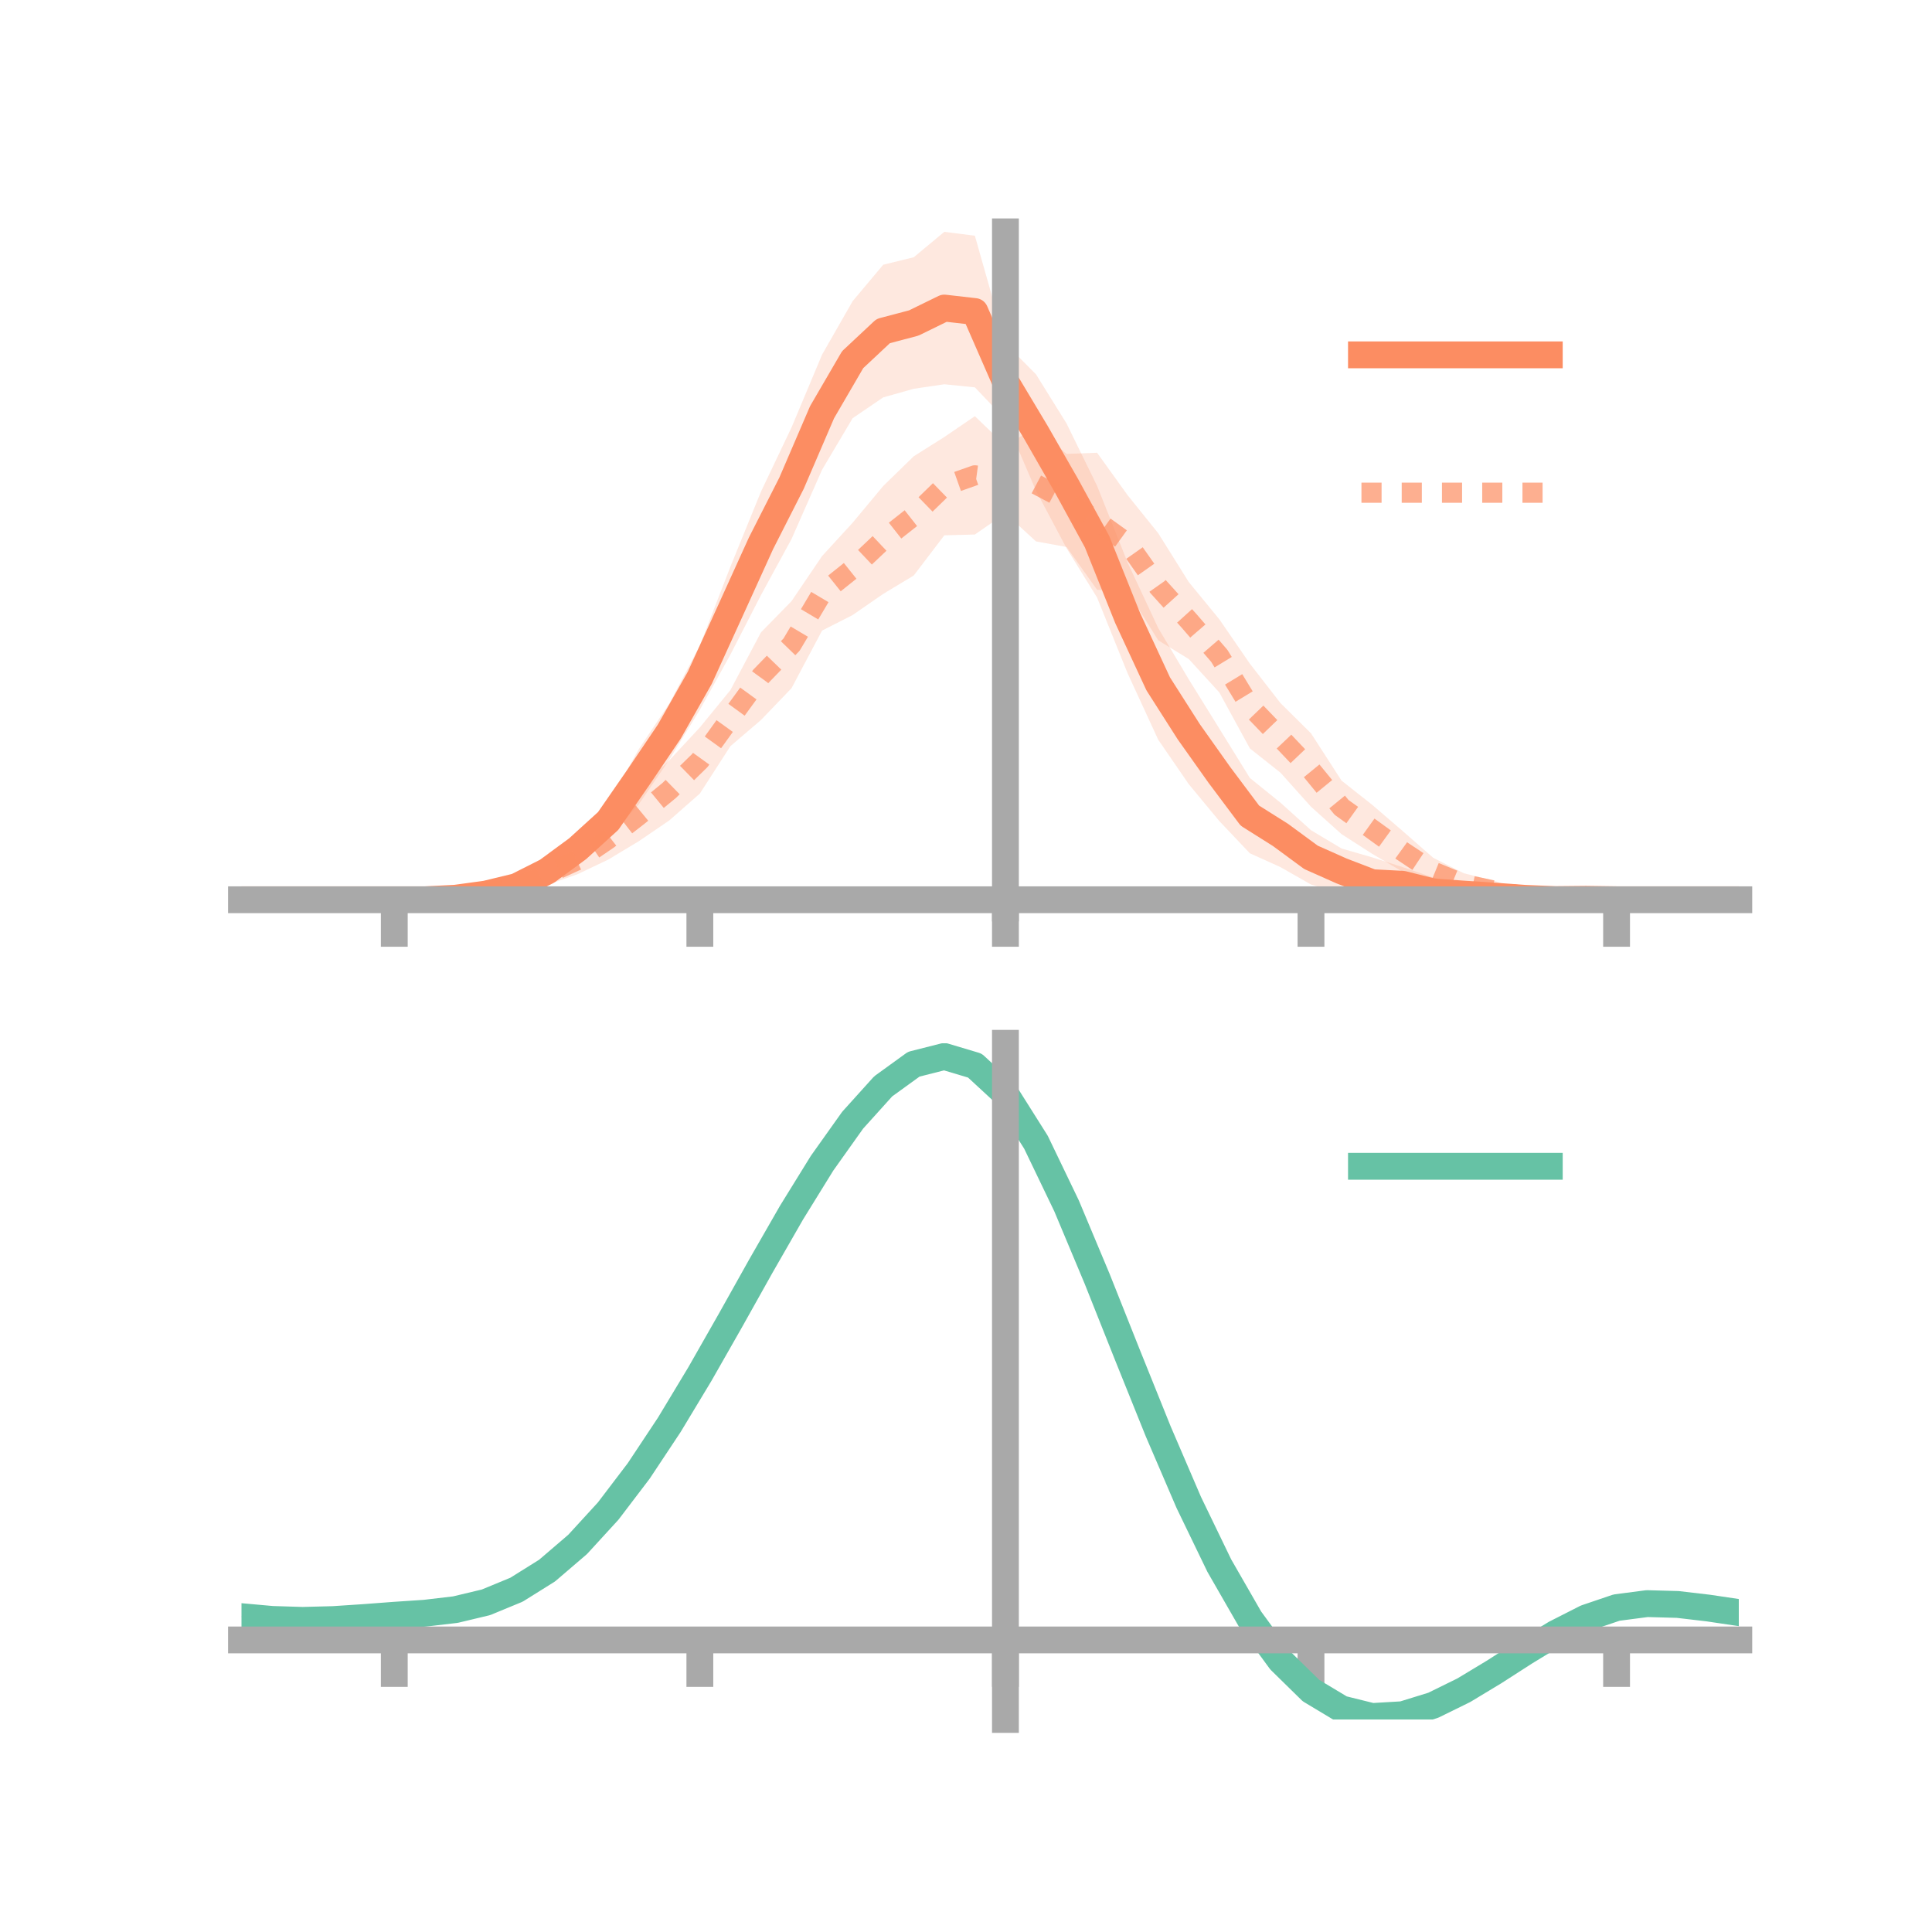<?xml version="1.0" encoding="utf-8" standalone="no"?>
<!DOCTYPE svg PUBLIC "-//W3C//DTD SVG 1.1//EN"
  "http://www.w3.org/Graphics/SVG/1.1/DTD/svg11.dtd">
<!-- Created with matplotlib (https://matplotlib.org/) -->
<svg height="144pt" version="1.1" viewBox="0 0 144 144" width="144pt" xmlns="http://www.w3.org/2000/svg" xmlns:xlink="http://www.w3.org/1999/xlink">
 <defs>
  <style type="text/css">*{stroke-linecap:butt;stroke-linejoin:round;}</style>
 </defs>
 <g id="figure_1">
  <g id="patch_1">
   <path d="M 0 144 
L 144 144 
L 144 0 
L 0 0 
z
" style="fill:none;"/>
  </g>
  <g id="axes_1">
   <g id="patch_2">
    <path d="M 18 67.68 
L 129.6 67.68 
L 129.6 17.28 
L 18 17.28 
z
" style="fill:none;"/>
   </g>
   <g id="PolyCollection_1">
    <path clip-path="url(#p17aa59772b)" d="M 18 67.062 
L 18 67.062 
L 20.278 67.062 
L 22.555 67.062 
L 24.833 67.062 
L 27.11 67.062 
L 29.388 67.062 
L 31.665 67 
L 33.943 66.78 
L 36.22 66.214 
L 38.498 65.557 
L 40.776 63.977 
L 43.053 62.038 
L 45.331 59.909 
L 47.608 55.847 
L 49.886 52.438 
L 52.163 48.114 
L 54.441 42.237 
L 56.718 36.645 
L 58.996 31.86 
L 61.273 26.432 
L 63.551 22.447 
L 65.829 19.732 
L 68.106 19.173 
L 70.384 17.28 
L 72.661 17.57 
L 74.939 25.606 
L 77.216 27.899 
L 79.494 31.563 
L 81.771 36.216 
L 84.049 41.937 
L 86.327 46.813 
L 88.604 50.634 
L 90.882 54.307 
L 93.159 57.986 
L 95.437 59.826 
L 97.714 61.878 
L 99.992 63.243 
L 102.269 63.9 
L 104.547 64.63 
L 106.824 65.405 
L 109.102 65.88 
L 111.38 66.371 
L 113.657 66.622 
L 115.935 66.881 
L 118.212 66.924 
L 120.49 67.062 
L 122.767 67.062 
L 125.045 67.062 
L 127.322 67.062 
L 129.6 67.062 
L 129.6 67.062 
L 129.6 67.062 
L 127.322 67.062 
L 125.045 67.062 
L 122.767 67.062 
L 120.49 67.063 
L 118.212 67.136 
L 115.935 67.223 
L 113.657 67.29 
L 111.38 67.207 
L 109.102 67.402 
L 106.824 67.552 
L 104.547 67.186 
L 102.269 67.68 
L 99.992 66.588 
L 97.714 65.927 
L 95.437 64.629 
L 93.159 63.6 
L 90.882 61.198 
L 88.604 58.449 
L 86.327 55.134 
L 84.049 50.191 
L 81.771 44.54 
L 79.494 40.859 
L 77.216 36.57 
L 74.939 31.26 
L 72.661 28.871 
L 70.384 28.641 
L 68.106 28.978 
L 65.829 29.619 
L 63.551 31.17 
L 61.273 35.01 
L 58.996 40.175 
L 56.718 44.356 
L 54.441 48.788 
L 52.163 52.905 
L 49.886 56.617 
L 47.608 59.953 
L 45.331 62.469 
L 43.053 64.481 
L 40.776 65.895 
L 38.498 66.615 
L 36.22 67.061 
L 33.943 67.118 
L 31.665 67.128 
L 29.388 67.062 
L 27.11 67.062 
L 24.833 67.062 
L 22.555 67.062 
L 20.278 67.062 
L 18 67.062 
z
" style="fill:#fc8d62;fill-opacity:0.2;"/>
   </g>
   <g id="PolyCollection_2">
    <path clip-path="url(#p17aa59772b)" d="M 18 67.062 
L 18 67.062 
L 20.278 67.062 
L 22.555 67.062 
L 24.833 67.062 
L 27.11 67.062 
L 29.388 67.062 
L 31.665 66.979 
L 33.943 66.609 
L 36.22 65.995 
L 38.498 65.475 
L 40.776 64.319 
L 43.053 63.049 
L 45.331 61.029 
L 47.608 58.863 
L 49.886 56.67 
L 52.163 54.218 
L 54.441 51.434 
L 56.718 47.134 
L 58.996 44.806 
L 61.273 41.446 
L 63.551 38.961 
L 65.829 36.225 
L 68.106 34.009 
L 70.384 32.573 
L 72.661 31.019 
L 74.939 33.217 
L 77.216 31.833 
L 79.494 33.83 
L 81.771 33.745 
L 84.049 36.914 
L 86.327 39.743 
L 88.604 43.382 
L 90.882 46.159 
L 93.159 49.468 
L 95.437 52.4 
L 97.714 54.657 
L 99.992 58.184 
L 102.269 59.982 
L 104.547 61.941 
L 106.824 63.935 
L 109.102 65.087 
L 111.38 65.65 
L 113.657 66.438 
L 115.935 66.733 
L 118.212 66.993 
L 120.49 67.062 
L 122.767 67.062 
L 125.045 67.062 
L 127.322 67.062 
L 129.6 67.062 
L 129.6 67.062 
L 129.6 67.062 
L 127.322 67.062 
L 125.045 67.062 
L 122.767 67.062 
L 120.49 67.062 
L 118.212 67.124 
L 115.935 67.235 
L 113.657 67.176 
L 111.38 67.12 
L 109.102 66.723 
L 106.824 66.001 
L 104.547 64.977 
L 102.269 63.635 
L 99.992 62.173 
L 97.714 60.13 
L 95.437 57.589 
L 93.159 55.784 
L 90.882 51.612 
L 88.604 49.122 
L 86.327 47.725 
L 84.049 44.076 
L 81.771 43.96 
L 79.494 40.769 
L 77.216 40.353 
L 74.939 38.259 
L 72.661 39.84 
L 70.384 39.899 
L 68.106 42.894 
L 65.829 44.266 
L 63.551 45.841 
L 61.273 46.999 
L 58.996 51.294 
L 56.718 53.665 
L 54.441 55.614 
L 52.163 59.147 
L 49.886 61.149 
L 47.608 62.702 
L 45.331 64.071 
L 43.053 65.155 
L 40.776 65.963 
L 38.498 66.861 
L 36.22 67.06 
L 33.943 67.17 
L 31.665 67.119 
L 29.388 67.062 
L 27.11 67.062 
L 24.833 67.062 
L 22.555 67.062 
L 20.278 67.062 
L 18 67.062 
z
" style="fill:#fc8d62;fill-opacity:0.2;"/>
   </g>
   <g id="matplotlib.axis_1">
    <g id="xtick_1">
     <g id="line2d_1">
      <defs>
       <path d="M 0 0 
L 0 3.5 
" id="mf615e5eb97" style="stroke:#a9a9a9;stroke-width:2;"/>
      </defs>
      <g>
       <use style="fill:#a9a9a9;stroke:#a9a9a9;stroke-width:2;" x="29.388" xlink:href="#mf615e5eb97" y="67.062"/>
      </g>
     </g>
    </g>
    <g id="xtick_2">
     <g id="line2d_2">
      <g>
       <use style="fill:#a9a9a9;stroke:#a9a9a9;stroke-width:2;" x="52.163" xlink:href="#mf615e5eb97" y="67.062"/>
      </g>
     </g>
    </g>
    <g id="xtick_3">
     <g id="line2d_3">
      <g>
       <use style="fill:#a9a9a9;stroke:#a9a9a9;stroke-width:2;" x="74.939" xlink:href="#mf615e5eb97" y="67.062"/>
      </g>
     </g>
    </g>
    <g id="xtick_4">
     <g id="line2d_4">
      <g>
       <use style="fill:#a9a9a9;stroke:#a9a9a9;stroke-width:2;" x="97.714" xlink:href="#mf615e5eb97" y="67.062"/>
      </g>
     </g>
    </g>
    <g id="xtick_5">
     <g id="line2d_5">
      <g>
       <use style="fill:#a9a9a9;stroke:#a9a9a9;stroke-width:2;" x="120.49" xlink:href="#mf615e5eb97" y="67.062"/>
      </g>
     </g>
    </g>
   </g>
   <g id="matplotlib.axis_2"/>
   <g id="line2d_6">
    <path clip-path="url(#p17aa59772b)" d="M 18 67.062 
L 20.278 67.062 
L 22.555 67.062 
L 24.833 67.062 
L 27.11 67.062 
L 29.388 67.062 
L 31.665 67.064 
L 33.943 66.949 
L 36.22 66.637 
L 38.498 66.086 
L 40.776 64.936 
L 43.053 63.26 
L 45.331 61.189 
L 47.608 57.9 
L 49.886 54.528 
L 52.163 50.51 
L 54.441 45.512 
L 56.718 40.501 
L 58.996 36.017 
L 61.273 30.721 
L 63.551 26.808 
L 65.829 24.676 
L 68.106 24.075 
L 70.384 22.961 
L 72.661 23.221 
L 74.939 28.433 
L 77.216 32.235 
L 79.494 36.211 
L 81.771 40.378 
L 84.049 46.064 
L 86.327 50.973 
L 88.604 54.542 
L 90.882 57.753 
L 93.159 60.793 
L 95.437 62.228 
L 97.714 63.902 
L 99.992 64.916 
L 102.269 65.79 
L 104.547 65.908 
L 106.824 66.478 
L 109.102 66.641 
L 111.38 66.789 
L 113.657 66.956 
L 115.935 67.052 
L 118.212 67.03 
L 120.49 67.062 
L 122.767 67.062 
L 125.045 67.062 
L 127.322 67.062 
L 129.6 67.062 
" style="fill:none;stroke:#fc8d62;stroke-linecap:square;stroke-width:2;"/>
   </g>
   <g id="line2d_7">
    <path clip-path="url(#p17aa59772b)" d="M 18 67.062 
L 20.278 67.062 
L 22.555 67.062 
L 24.833 67.062 
L 27.11 67.062 
L 29.388 67.062 
L 31.665 67.049 
L 33.943 66.89 
L 36.22 66.528 
L 38.498 66.168 
L 40.776 65.141 
L 43.053 64.102 
L 45.331 62.55 
L 47.608 60.782 
L 49.886 58.909 
L 52.163 56.683 
L 54.441 53.524 
L 56.718 50.4 
L 58.996 48.05 
L 61.273 44.222 
L 63.551 42.401 
L 65.829 40.246 
L 68.106 38.452 
L 70.384 36.236 
L 72.661 35.429 
L 74.939 35.738 
L 77.216 36.093 
L 79.494 37.299 
L 81.771 38.853 
L 84.049 40.495 
L 86.327 43.734 
L 88.604 46.252 
L 90.882 48.886 
L 93.159 52.626 
L 95.437 54.995 
L 97.714 57.393 
L 99.992 60.178 
L 102.269 61.809 
L 104.547 63.459 
L 106.824 64.968 
L 109.102 65.905 
L 111.38 66.385 
L 113.657 66.807 
L 115.935 66.984 
L 118.212 67.059 
L 120.49 67.062 
L 122.767 67.062 
L 125.045 67.062 
L 127.322 67.062 
L 129.6 67.062 
" style="fill:none;stroke:#fc8d62;stroke-dasharray:1.5,1.5;stroke-dashoffset:0;stroke-opacity:0.7;stroke-width:1.5;"/>
   </g>
   <g id="patch_3">
    <path d="M 74.939 67.68 
L 74.939 17.28 
" style="fill:none;stroke:#a9a9a9;stroke-linecap:square;stroke-linejoin:miter;stroke-width:2;"/>
   </g>
   <g id="patch_4">
    <path d="M 129.6 67.68 
L 129.6 17.28 
" style="fill:none;"/>
   </g>
   <g id="patch_5">
    <path d="M 18 67.062 
L 129.6 67.062 
" style="fill:none;stroke:#a9a9a9;stroke-linecap:square;stroke-linejoin:miter;stroke-width:2;"/>
   </g>
   <g id="patch_6">
    <path d="M 18 17.28 
L 129.6 17.28 
" style="fill:none;"/>
   </g>
   <g id="legend_1">
    <g id="line2d_8">
     <path d="M 101.475 26.449 
L 115.475 26.449 
" style="fill:none;stroke:#fc8d62;stroke-linecap:square;stroke-width:2;"/>
    </g>
    <g id="line2d_9"/>
    <g id="text_1">
     <!--   -->
     <g transform="translate(121.075 28.899)scale(0.07 -0.07)">
      <defs>
       <path id="DejaVuSans-32"/>
      </defs>
      <use xlink:href="#DejaVuSans-32"/>
     </g>
    </g>
    <g id="line2d_10">
     <path d="M 101.475 36.724 
L 115.475 36.724 
" style="fill:none;stroke:#fc8d62;stroke-dasharray:1.5,1.5;stroke-dashoffset:0;stroke-opacity:0.7;stroke-width:1.5;"/>
    </g>
    <g id="line2d_11"/>
    <g id="text_2">
     <!--   -->
     <g transform="translate(121.075 39.174)scale(0.07 -0.07)">
      <use xlink:href="#DejaVuSans-32"/>
     </g>
    </g>
   </g>
  </g>
  <g id="axes_2">
   <g id="patch_7">
    <path d="M 18 128.16 
L 129.6 128.16 
L 129.6 77.76 
L 18 77.76 
z
" style="fill:none;"/>
   </g>
   <g id="PolyCollection_3">
    <path clip-path="url(#p99570e2a9a)" d="M 18 120.539 
L 18 120.456 
L 20.278 120.67 
L 22.555 120.743 
L 24.833 120.678 
L 27.11 120.519 
L 29.388 120.338 
L 31.665 120.181 
L 33.943 119.907 
L 36.22 119.357 
L 38.498 118.404 
L 40.776 116.957 
L 43.053 114.965 
L 45.331 112.42 
L 47.608 109.354 
L 49.886 105.835 
L 52.163 101.962 
L 54.441 97.866 
L 56.718 93.7 
L 58.996 89.64 
L 61.273 85.875 
L 63.551 82.603 
L 65.829 80.026 
L 68.106 78.347 
L 70.384 77.76 
L 72.661 78.452 
L 74.939 80.59 
L 77.216 84.254 
L 79.494 89.063 
L 81.771 94.579 
L 84.049 100.39 
L 86.327 106.139 
L 88.604 111.527 
L 90.882 116.318 
L 93.159 120.346 
L 95.437 123.507 
L 97.714 125.767 
L 99.992 127.146 
L 102.269 127.717 
L 104.547 127.59 
L 106.824 126.901 
L 109.102 125.801 
L 111.38 124.451 
L 113.657 123.013 
L 115.935 121.647 
L 118.212 120.505 
L 120.49 119.737 
L 122.767 119.443 
L 125.045 119.511 
L 127.322 119.787 
L 129.6 120.138 
L 129.6 120.247 
L 129.6 120.247 
L 127.322 119.921 
L 125.045 119.663 
L 122.767 119.606 
L 120.49 119.905 
L 118.212 120.683 
L 115.935 121.855 
L 113.657 123.269 
L 111.38 124.76 
L 109.102 126.161 
L 106.824 127.301 
L 104.547 128.017 
L 102.269 128.16 
L 99.992 127.602 
L 97.714 126.248 
L 95.437 124.043 
L 93.159 120.973 
L 90.882 117.076 
L 88.604 112.444 
L 86.327 107.234 
L 84.049 101.669 
L 81.771 96.037 
L 79.494 90.688 
L 77.216 86.02 
L 74.939 82.464 
L 72.661 80.394 
L 70.384 79.727 
L 68.106 80.294 
L 65.829 81.911 
L 63.551 84.386 
L 61.273 87.522 
L 58.996 91.124 
L 56.718 95.001 
L 54.441 98.973 
L 52.163 102.874 
L 49.886 106.56 
L 47.608 109.909 
L 45.331 112.829 
L 43.053 115.259 
L 40.776 117.17 
L 38.498 118.569 
L 36.22 119.499 
L 33.943 120.036 
L 31.665 120.3 
L 29.388 120.446 
L 27.11 120.61 
L 24.833 120.751 
L 22.555 120.802 
L 20.278 120.733 
L 18 120.539 
z
" style="fill:#66c2a5;fill-opacity:0.2;"/>
   </g>
   <g id="matplotlib.axis_3">
    <g id="xtick_6">
     <g id="line2d_12">
      <g>
       <use style="fill:#a9a9a9;stroke:#a9a9a9;stroke-width:2;" x="29.388" xlink:href="#mf615e5eb97" y="122.231"/>
      </g>
     </g>
    </g>
    <g id="xtick_7">
     <g id="line2d_13">
      <g>
       <use style="fill:#a9a9a9;stroke:#a9a9a9;stroke-width:2;" x="52.163" xlink:href="#mf615e5eb97" y="122.231"/>
      </g>
     </g>
    </g>
    <g id="xtick_8">
     <g id="line2d_14">
      <g>
       <use style="fill:#a9a9a9;stroke:#a9a9a9;stroke-width:2;" x="74.939" xlink:href="#mf615e5eb97" y="122.231"/>
      </g>
     </g>
    </g>
    <g id="xtick_9">
     <g id="line2d_15">
      <g>
       <use style="fill:#a9a9a9;stroke:#a9a9a9;stroke-width:2;" x="97.714" xlink:href="#mf615e5eb97" y="122.231"/>
      </g>
     </g>
    </g>
    <g id="xtick_10">
     <g id="line2d_16">
      <g>
       <use style="fill:#a9a9a9;stroke:#a9a9a9;stroke-width:2;" x="120.49" xlink:href="#mf615e5eb97" y="122.231"/>
      </g>
     </g>
    </g>
   </g>
   <g id="matplotlib.axis_4"/>
   <g id="line2d_17">
    <path clip-path="url(#p99570e2a9a)" d="M 18 120.497 
L 20.278 120.702 
L 22.555 120.773 
L 24.833 120.714 
L 27.11 120.564 
L 29.388 120.392 
L 31.665 120.24 
L 33.943 119.972 
L 36.22 119.428 
L 38.498 118.487 
L 40.776 117.063 
L 43.053 115.112 
L 45.331 112.625 
L 47.608 109.632 
L 49.886 106.197 
L 52.163 102.418 
L 54.441 98.419 
L 56.718 94.351 
L 58.996 90.382 
L 61.273 86.698 
L 63.551 83.494 
L 65.829 80.969 
L 68.106 79.321 
L 70.384 78.743 
L 72.661 79.423 
L 74.939 81.527 
L 77.216 85.137 
L 79.494 89.876 
L 81.771 95.308 
L 84.049 101.03 
L 86.327 106.687 
L 88.604 111.985 
L 90.882 116.697 
L 93.159 120.659 
L 95.437 123.775 
L 97.714 126.007 
L 99.992 127.374 
L 102.269 127.938 
L 104.547 127.804 
L 106.824 127.101 
L 109.102 125.981 
L 111.38 124.606 
L 113.657 123.141 
L 115.935 121.751 
L 118.212 120.594 
L 120.49 119.821 
L 122.767 119.524 
L 125.045 119.587 
L 127.322 119.854 
L 129.6 120.192 
" style="fill:none;stroke:#66c2a5;stroke-linecap:square;stroke-width:2;"/>
   </g>
   <g id="patch_8">
    <path d="M 74.939 128.16 
L 74.939 77.76 
" style="fill:none;stroke:#a9a9a9;stroke-linecap:square;stroke-linejoin:miter;stroke-width:2;"/>
   </g>
   <g id="patch_9">
    <path d="M 129.6 128.16 
L 129.6 77.76 
" style="fill:none;"/>
   </g>
   <g id="patch_10">
    <path d="M 18 122.231 
L 129.6 122.231 
" style="fill:none;stroke:#a9a9a9;stroke-linecap:square;stroke-linejoin:miter;stroke-width:2;"/>
   </g>
   <g id="patch_11">
    <path d="M 18 77.76 
L 129.6 77.76 
" style="fill:none;"/>
   </g>
   <g id="legend_2">
    <g id="line2d_18">
     <path d="M 101.475 86.929 
L 115.475 86.929 
" style="fill:none;stroke:#66c2a5;stroke-linecap:square;stroke-width:2;"/>
    </g>
    <g id="line2d_19"/>
    <g id="text_3">
     <!--   -->
     <g transform="translate(121.075 89.379)scale(0.07 -0.07)">
      <use xlink:href="#DejaVuSans-32"/>
     </g>
    </g>
   </g>
  </g>
 </g>
 <defs>
  <clipPath id="p17aa59772b">
   <rect height="50.4" width="111.6" x="18" y="17.28"/>
  </clipPath>
  <clipPath id="p99570e2a9a">
   <rect height="50.4" width="111.6" x="18" y="77.76"/>
  </clipPath>
 </defs>
</svg>
